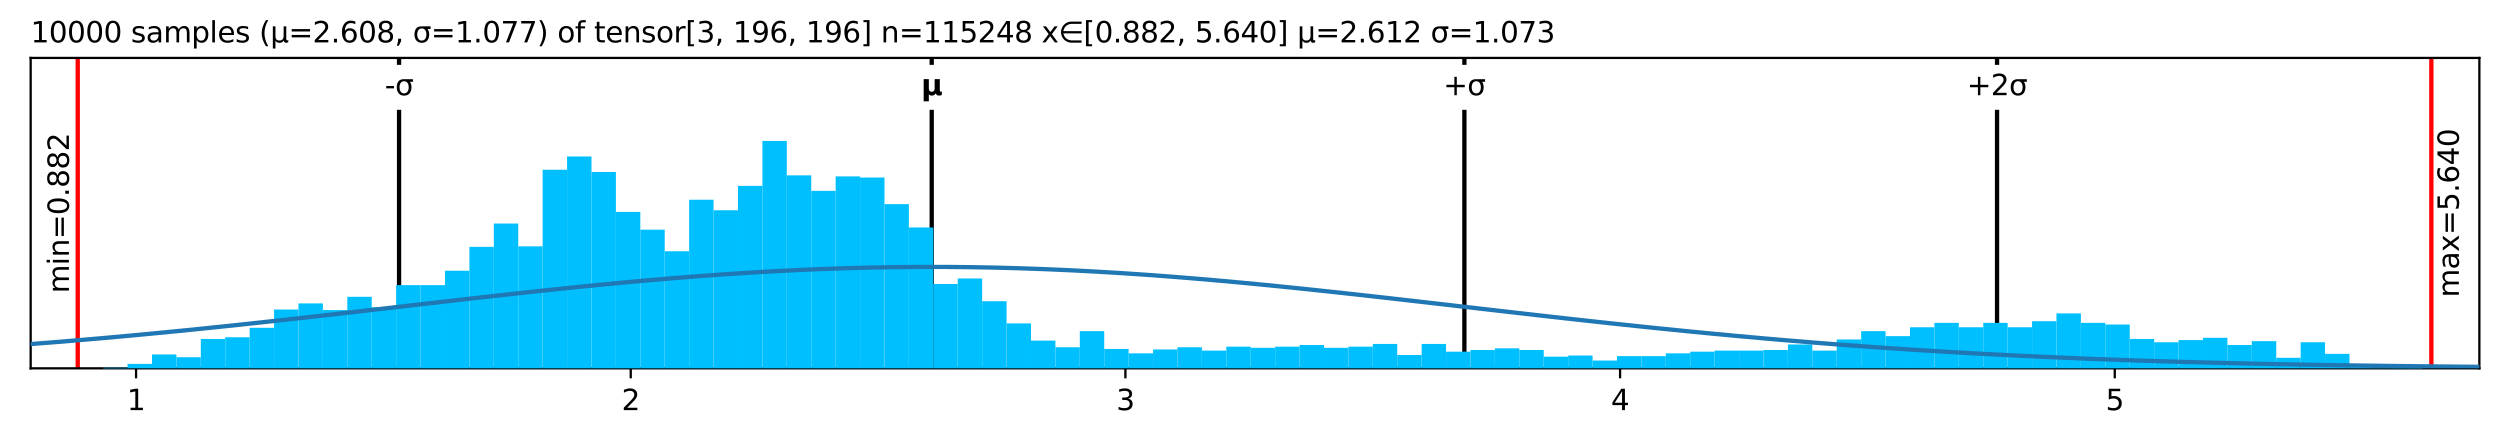 <?xml version="1.0" encoding="utf-8" standalone="no"?>
<!DOCTYPE svg PUBLIC "-//W3C//DTD SVG 1.1//EN"
  "http://www.w3.org/Graphics/SVG/1.1/DTD/svg11.dtd">
<svg xmlns:xlink="http://www.w3.org/1999/xlink" width="872.4pt" height="152.406pt" viewBox="0 0 872.4 152.406" xmlns="http://www.w3.org/2000/svg" version="1.1">
 <defs>
  <style type="text/css">*{stroke-linejoin: round; stroke-linecap: butt}</style>
 </defs>
 <g id="figure_1">
  <g id="patch_1">
   <path d="M 0 152.406 
L 872.4 152.406 
L 872.4 0 
L 0 0 
z
" style="fill: #ffffff"/>
  </g>
  <g id="axes_1">
   <g id="patch_2">
    <path d="M 10.7 128.528 
L 865.2 128.528 
L 865.2 20.214 
L 10.7 20.214 
z
" style="fill: #ffffff"/>
   </g>
   <g id="matplotlib.axis_1">
    <g id="xtick_1">
     <g id="line2d_1">
      <defs>
       <path id="m8f1de1206a" d="M 0 0 
L 0 3.5 
" style="stroke: #000000; stroke-width: 0.8"/>
      </defs>
      <g>
       <use xlink:href="#m8f1de1206a" x="47.479" y="128.528" style="stroke: #000000; stroke-width: 0.8"/>
      </g>
     </g>
     <g id="text_1">
      <!-- 1 -->
      <g transform="translate(44.298 143.127) scale(0.1 -0.1)">
       <defs>
        <path id="DejaVuSans-31" d="M 794 531 
L 1825 531 
L 1825 4091 
L 703 3866 
L 703 4441 
L 1819 4666 
L 2450 4666 
L 2450 531 
L 3481 531 
L 3481 0 
L 794 0 
L 794 531 
z
" transform="scale(0.016)"/>
       </defs>
       <use xlink:href="#DejaVuSans-31"/>
      </g>
     </g>
    </g>
    <g id="xtick_2">
     <g id="line2d_2">
      <g>
       <use xlink:href="#m8f1de1206a" x="220.101" y="128.528" style="stroke: #000000; stroke-width: 0.8"/>
      </g>
     </g>
     <g id="text_2">
      <!-- 2 -->
      <g transform="translate(216.92 143.127) scale(0.1 -0.1)">
       <defs>
        <path id="DejaVuSans-32" d="M 1228 531 
L 3431 531 
L 3431 0 
L 469 0 
L 469 531 
Q 828 903 1448 1529 
Q 2069 2156 2228 2338 
Q 2531 2678 2651 2914 
Q 2772 3150 2772 3378 
Q 2772 3750 2511 3984 
Q 2250 4219 1831 4219 
Q 1534 4219 1204 4116 
Q 875 4013 500 3803 
L 500 4441 
Q 881 4594 1212 4672 
Q 1544 4750 1819 4750 
Q 2544 4750 2975 4387 
Q 3406 4025 3406 3419 
Q 3406 3131 3298 2873 
Q 3191 2616 2906 2266 
Q 2828 2175 2409 1742 
Q 1991 1309 1228 531 
z
" transform="scale(0.016)"/>
       </defs>
       <use xlink:href="#DejaVuSans-32"/>
      </g>
     </g>
    </g>
    <g id="xtick_3">
     <g id="line2d_3">
      <g>
       <use xlink:href="#m8f1de1206a" x="392.723" y="128.528" style="stroke: #000000; stroke-width: 0.8"/>
      </g>
     </g>
     <g id="text_3">
      <!-- 3 -->
      <g transform="translate(389.542 143.127) scale(0.1 -0.1)">
       <defs>
        <path id="DejaVuSans-33" d="M 2597 2516 
Q 3050 2419 3304 2112 
Q 3559 1806 3559 1356 
Q 3559 666 3084 287 
Q 2609 -91 1734 -91 
Q 1441 -91 1130 -33 
Q 819 25 488 141 
L 488 750 
Q 750 597 1062 519 
Q 1375 441 1716 441 
Q 2309 441 2620 675 
Q 2931 909 2931 1356 
Q 2931 1769 2642 2001 
Q 2353 2234 1838 2234 
L 1294 2234 
L 1294 2753 
L 1863 2753 
Q 2328 2753 2575 2939 
Q 2822 3125 2822 3475 
Q 2822 3834 2567 4026 
Q 2313 4219 1838 4219 
Q 1578 4219 1281 4162 
Q 984 4106 628 3988 
L 628 4550 
Q 988 4650 1302 4700 
Q 1616 4750 1894 4750 
Q 2613 4750 3031 4423 
Q 3450 4097 3450 3541 
Q 3450 3153 3228 2886 
Q 3006 2619 2597 2516 
z
" transform="scale(0.016)"/>
       </defs>
       <use xlink:href="#DejaVuSans-33"/>
      </g>
     </g>
    </g>
    <g id="xtick_4">
     <g id="line2d_4">
      <g>
       <use xlink:href="#m8f1de1206a" x="565.345" y="128.528" style="stroke: #000000; stroke-width: 0.8"/>
      </g>
     </g>
     <g id="text_4">
      <!-- 4 -->
      <g transform="translate(562.163 143.127) scale(0.1 -0.1)">
       <defs>
        <path id="DejaVuSans-34" d="M 2419 4116 
L 825 1625 
L 2419 1625 
L 2419 4116 
z
M 2253 4666 
L 3047 4666 
L 3047 1625 
L 3713 1625 
L 3713 1100 
L 3047 1100 
L 3047 0 
L 2419 0 
L 2419 1100 
L 313 1100 
L 313 1709 
L 2253 4666 
z
" transform="scale(0.016)"/>
       </defs>
       <use xlink:href="#DejaVuSans-34"/>
      </g>
     </g>
    </g>
    <g id="xtick_5">
     <g id="line2d_5">
      <g>
       <use xlink:href="#m8f1de1206a" x="737.967" y="128.528" style="stroke: #000000; stroke-width: 0.8"/>
      </g>
     </g>
     <g id="text_5">
      <!-- 5 -->
      <g transform="translate(734.785 143.127) scale(0.1 -0.1)">
       <defs>
        <path id="DejaVuSans-35" d="M 691 4666 
L 3169 4666 
L 3169 4134 
L 1269 4134 
L 1269 2991 
Q 1406 3038 1543 3061 
Q 1681 3084 1819 3084 
Q 2600 3084 3056 2656 
Q 3513 2228 3513 1497 
Q 3513 744 3044 326 
Q 2575 -91 1722 -91 
Q 1428 -91 1123 -41 
Q 819 9 494 109 
L 494 744 
Q 775 591 1075 516 
Q 1375 441 1709 441 
Q 2250 441 2565 725 
Q 2881 1009 2881 1497 
Q 2881 1984 2565 2268 
Q 2250 2553 1709 2553 
Q 1456 2553 1204 2497 
Q 953 2441 691 2322 
L 691 4666 
z
" transform="scale(0.016)"/>
       </defs>
       <use xlink:href="#DejaVuSans-35"/>
      </g>
     </g>
    </g>
   </g>
   <g id="matplotlib.axis_2"/>
   <g id="line2d_6">
    <path d="M 139.254 128.528 
L 139.254 20.214 
" clip-path="url(#pe38d55bcb6)" style="fill: none; stroke: #000000; stroke-width: 1.5; stroke-linecap: square"/>
   </g>
   <g id="line2d_7">
    <path d="M 325.132 128.528 
L 325.132 20.214 
" clip-path="url(#pe38d55bcb6)" style="fill: none; stroke: #000000; stroke-width: 1.5; stroke-linecap: square"/>
   </g>
   <g id="line2d_8">
    <path d="M 511.011 128.528 
L 511.011 20.214 
" clip-path="url(#pe38d55bcb6)" style="fill: none; stroke: #000000; stroke-width: 1.5; stroke-linecap: square"/>
   </g>
   <g id="line2d_9">
    <path d="M 696.889 128.528 
L 696.889 20.214 
" clip-path="url(#pe38d55bcb6)" style="fill: none; stroke: #000000; stroke-width: 1.5; stroke-linecap: square"/>
   </g>
   <g id="line2d_10">
    <path d="M 27.126 128.528 
L 27.126 20.214 
" clip-path="url(#pe38d55bcb6)" style="fill: none; stroke: #ff0000; stroke-width: 1.5; stroke-linecap: square"/>
   </g>
   <g id="line2d_11">
    <path d="M 848.445 128.528 
L 848.445 20.214 
" clip-path="url(#pe38d55bcb6)" style="fill: none; stroke: #ff0000; stroke-width: 1.5; stroke-linecap: square"/>
   </g>
   <g id="patch_3">
    <path d="M 10.7 128.528 
L 10.7 20.214 
" style="fill: none; stroke: #000000; stroke-width: 0.8; stroke-linejoin: miter; stroke-linecap: square"/>
   </g>
   <g id="patch_4">
    <path d="M 865.2 128.528 
L 865.2 20.214 
" style="fill: none; stroke: #000000; stroke-width: 0.8; stroke-linejoin: miter; stroke-linecap: square"/>
   </g>
   <g id="patch_5">
    <path d="M 10.7 128.528 
L 865.2 128.528 
" style="fill: none; stroke: #000000; stroke-width: 0.8; stroke-linejoin: miter; stroke-linecap: square"/>
   </g>
   <g id="patch_6">
    <path d="M 10.7 20.214 
L 865.2 20.214 
" style="fill: none; stroke: #000000; stroke-width: 0.8; stroke-linejoin: miter; stroke-linecap: square"/>
   </g>
   <g id="text_6">
    <g id="patch_7">
     <path d="M 26.126 102.303 
L 26.126 46.439 
Q 26.126 46.439 26.126 46.439 
L 16.448 46.439 
Q 16.448 46.439 16.448 46.439 
L 16.448 102.303 
Q 16.448 102.303 16.448 102.303 
L 26.126 102.303 
Q 26.126 102.303 26.126 102.303 
z
" style="fill: #ffffff"/>
    </g>
    <!-- min=0.882 -->
    <g transform="translate(24.047 102.303) rotate(-90) scale(0.1 -0.1)">
     <defs>
      <path id="DejaVuSans-6d" d="M 3328 2828 
Q 3544 3216 3844 3400 
Q 4144 3584 4550 3584 
Q 5097 3584 5394 3201 
Q 5691 2819 5691 2113 
L 5691 0 
L 5113 0 
L 5113 2094 
Q 5113 2597 4934 2840 
Q 4756 3084 4391 3084 
Q 3944 3084 3684 2787 
Q 3425 2491 3425 1978 
L 3425 0 
L 2847 0 
L 2847 2094 
Q 2847 2600 2669 2842 
Q 2491 3084 2119 3084 
Q 1678 3084 1418 2786 
Q 1159 2488 1159 1978 
L 1159 0 
L 581 0 
L 581 3500 
L 1159 3500 
L 1159 2956 
Q 1356 3278 1631 3431 
Q 1906 3584 2284 3584 
Q 2666 3584 2933 3390 
Q 3200 3197 3328 2828 
z
" transform="scale(0.016)"/>
      <path id="DejaVuSans-69" d="M 603 3500 
L 1178 3500 
L 1178 0 
L 603 0 
L 603 3500 
z
M 603 4863 
L 1178 4863 
L 1178 4134 
L 603 4134 
L 603 4863 
z
" transform="scale(0.016)"/>
      <path id="DejaVuSans-6e" d="M 3513 2113 
L 3513 0 
L 2938 0 
L 2938 2094 
Q 2938 2591 2744 2837 
Q 2550 3084 2163 3084 
Q 1697 3084 1428 2787 
Q 1159 2491 1159 1978 
L 1159 0 
L 581 0 
L 581 3500 
L 1159 3500 
L 1159 2956 
Q 1366 3272 1645 3428 
Q 1925 3584 2291 3584 
Q 2894 3584 3203 3211 
Q 3513 2838 3513 2113 
z
" transform="scale(0.016)"/>
      <path id="DejaVuSans-3d" d="M 678 2906 
L 4684 2906 
L 4684 2381 
L 678 2381 
L 678 2906 
z
M 678 1631 
L 4684 1631 
L 4684 1100 
L 678 1100 
L 678 1631 
z
" transform="scale(0.016)"/>
      <path id="DejaVuSans-30" d="M 2034 4250 
Q 1547 4250 1301 3770 
Q 1056 3291 1056 2328 
Q 1056 1369 1301 889 
Q 1547 409 2034 409 
Q 2525 409 2770 889 
Q 3016 1369 3016 2328 
Q 3016 3291 2770 3770 
Q 2525 4250 2034 4250 
z
M 2034 4750 
Q 2819 4750 3233 4129 
Q 3647 3509 3647 2328 
Q 3647 1150 3233 529 
Q 2819 -91 2034 -91 
Q 1250 -91 836 529 
Q 422 1150 422 2328 
Q 422 3509 836 4129 
Q 1250 4750 2034 4750 
z
" transform="scale(0.016)"/>
      <path id="DejaVuSans-2e" d="M 684 794 
L 1344 794 
L 1344 0 
L 684 0 
L 684 794 
z
" transform="scale(0.016)"/>
      <path id="DejaVuSans-38" d="M 2034 2216 
Q 1584 2216 1326 1975 
Q 1069 1734 1069 1313 
Q 1069 891 1326 650 
Q 1584 409 2034 409 
Q 2484 409 2743 651 
Q 3003 894 3003 1313 
Q 3003 1734 2745 1975 
Q 2488 2216 2034 2216 
z
M 1403 2484 
Q 997 2584 770 2862 
Q 544 3141 544 3541 
Q 544 4100 942 4425 
Q 1341 4750 2034 4750 
Q 2731 4750 3128 4425 
Q 3525 4100 3525 3541 
Q 3525 3141 3298 2862 
Q 3072 2584 2669 2484 
Q 3125 2378 3379 2068 
Q 3634 1759 3634 1313 
Q 3634 634 3220 271 
Q 2806 -91 2034 -91 
Q 1263 -91 848 271 
Q 434 634 434 1313 
Q 434 1759 690 2068 
Q 947 2378 1403 2484 
z
M 1172 3481 
Q 1172 3119 1398 2916 
Q 1625 2713 2034 2713 
Q 2441 2713 2670 2916 
Q 2900 3119 2900 3481 
Q 2900 3844 2670 4047 
Q 2441 4250 2034 4250 
Q 1625 4250 1398 4047 
Q 1172 3844 1172 3481 
z
" transform="scale(0.016)"/>
     </defs>
     <use xlink:href="#DejaVuSans-6d"/>
     <use xlink:href="#DejaVuSans-69" x="97.412"/>
     <use xlink:href="#DejaVuSans-6e" x="125.195"/>
     <use xlink:href="#DejaVuSans-3d" x="188.574"/>
     <use xlink:href="#DejaVuSans-30" x="272.363"/>
     <use xlink:href="#DejaVuSans-2e" x="335.986"/>
     <use xlink:href="#DejaVuSans-38" x="367.773"/>
     <use xlink:href="#DejaVuSans-38" x="431.396"/>
     <use xlink:href="#DejaVuSans-32" x="495.02"/>
    </g>
   </g>
   <g id="text_7">
    <g id="patch_8">
     <path d="M 860.123 103.769 
L 860.123 44.973 
Q 860.123 44.973 860.123 44.973 
L 850.445 44.973 
Q 850.445 44.973 850.445 44.973 
L 850.445 103.769 
Q 850.445 103.769 850.445 103.769 
L 860.123 103.769 
Q 860.123 103.769 860.123 103.769 
z
" style="fill: #ffffff"/>
    </g>
    <!-- max=5.640 -->
    <g transform="translate(858.043 103.769) rotate(-90) scale(0.1 -0.1)">
     <defs>
      <path id="DejaVuSans-61" d="M 2194 1759 
Q 1497 1759 1228 1600 
Q 959 1441 959 1056 
Q 959 750 1161 570 
Q 1363 391 1709 391 
Q 2188 391 2477 730 
Q 2766 1069 2766 1631 
L 2766 1759 
L 2194 1759 
z
M 3341 1997 
L 3341 0 
L 2766 0 
L 2766 531 
Q 2569 213 2275 61 
Q 1981 -91 1556 -91 
Q 1019 -91 701 211 
Q 384 513 384 1019 
Q 384 1609 779 1909 
Q 1175 2209 1959 2209 
L 2766 2209 
L 2766 2266 
Q 2766 2663 2505 2880 
Q 2244 3097 1772 3097 
Q 1472 3097 1187 3025 
Q 903 2953 641 2809 
L 641 3341 
Q 956 3463 1253 3523 
Q 1550 3584 1831 3584 
Q 2591 3584 2966 3190 
Q 3341 2797 3341 1997 
z
" transform="scale(0.016)"/>
      <path id="DejaVuSans-78" d="M 3513 3500 
L 2247 1797 
L 3578 0 
L 2900 0 
L 1881 1375 
L 863 0 
L 184 0 
L 1544 1831 
L 300 3500 
L 978 3500 
L 1906 2253 
L 2834 3500 
L 3513 3500 
z
" transform="scale(0.016)"/>
      <path id="DejaVuSans-36" d="M 2113 2584 
Q 1688 2584 1439 2293 
Q 1191 2003 1191 1497 
Q 1191 994 1439 701 
Q 1688 409 2113 409 
Q 2538 409 2786 701 
Q 3034 994 3034 1497 
Q 3034 2003 2786 2293 
Q 2538 2584 2113 2584 
z
M 3366 4563 
L 3366 3988 
Q 3128 4100 2886 4159 
Q 2644 4219 2406 4219 
Q 1781 4219 1451 3797 
Q 1122 3375 1075 2522 
Q 1259 2794 1537 2939 
Q 1816 3084 2150 3084 
Q 2853 3084 3261 2657 
Q 3669 2231 3669 1497 
Q 3669 778 3244 343 
Q 2819 -91 2113 -91 
Q 1303 -91 875 529 
Q 447 1150 447 2328 
Q 447 3434 972 4092 
Q 1497 4750 2381 4750 
Q 2619 4750 2861 4703 
Q 3103 4656 3366 4563 
z
" transform="scale(0.016)"/>
     </defs>
     <use xlink:href="#DejaVuSans-6d"/>
     <use xlink:href="#DejaVuSans-61" x="97.412"/>
     <use xlink:href="#DejaVuSans-78" x="158.691"/>
     <use xlink:href="#DejaVuSans-3d" x="217.871"/>
     <use xlink:href="#DejaVuSans-35" x="301.66"/>
     <use xlink:href="#DejaVuSans-2e" x="365.283"/>
     <use xlink:href="#DejaVuSans-36" x="397.07"/>
     <use xlink:href="#DejaVuSans-34" x="460.693"/>
     <use xlink:href="#DejaVuSans-30" x="524.316"/>
    </g>
   </g>
   <g id="text_8">
    <!-- 10000 samples (μ=2.608, σ=1.077) of tensor[3, 196, 196] n=115248 x∈[0.882, 5.640] μ=2.612 σ=1.073 -->
    <g transform="translate(10.7 14.798) scale(0.1 -0.1)">
     <defs>
      <path id="DejaVuSans-20" transform="scale(0.016)"/>
      <path id="DejaVuSans-73" d="M 2834 3397 
L 2834 2853 
Q 2591 2978 2328 3040 
Q 2066 3103 1784 3103 
Q 1356 3103 1142 2972 
Q 928 2841 928 2578 
Q 928 2378 1081 2264 
Q 1234 2150 1697 2047 
L 1894 2003 
Q 2506 1872 2764 1633 
Q 3022 1394 3022 966 
Q 3022 478 2636 193 
Q 2250 -91 1575 -91 
Q 1294 -91 989 -36 
Q 684 19 347 128 
L 347 722 
Q 666 556 975 473 
Q 1284 391 1588 391 
Q 1994 391 2212 530 
Q 2431 669 2431 922 
Q 2431 1156 2273 1281 
Q 2116 1406 1581 1522 
L 1381 1569 
Q 847 1681 609 1914 
Q 372 2147 372 2553 
Q 372 3047 722 3315 
Q 1072 3584 1716 3584 
Q 2034 3584 2315 3537 
Q 2597 3491 2834 3397 
z
" transform="scale(0.016)"/>
      <path id="DejaVuSans-70" d="M 1159 525 
L 1159 -1331 
L 581 -1331 
L 581 3500 
L 1159 3500 
L 1159 2969 
Q 1341 3281 1617 3432 
Q 1894 3584 2278 3584 
Q 2916 3584 3314 3078 
Q 3713 2572 3713 1747 
Q 3713 922 3314 415 
Q 2916 -91 2278 -91 
Q 1894 -91 1617 61 
Q 1341 213 1159 525 
z
M 3116 1747 
Q 3116 2381 2855 2742 
Q 2594 3103 2138 3103 
Q 1681 3103 1420 2742 
Q 1159 2381 1159 1747 
Q 1159 1113 1420 752 
Q 1681 391 2138 391 
Q 2594 391 2855 752 
Q 3116 1113 3116 1747 
z
" transform="scale(0.016)"/>
      <path id="DejaVuSans-6c" d="M 603 4863 
L 1178 4863 
L 1178 0 
L 603 0 
L 603 4863 
z
" transform="scale(0.016)"/>
      <path id="DejaVuSans-65" d="M 3597 1894 
L 3597 1613 
L 953 1613 
Q 991 1019 1311 708 
Q 1631 397 2203 397 
Q 2534 397 2845 478 
Q 3156 559 3463 722 
L 3463 178 
Q 3153 47 2828 -22 
Q 2503 -91 2169 -91 
Q 1331 -91 842 396 
Q 353 884 353 1716 
Q 353 2575 817 3079 
Q 1281 3584 2069 3584 
Q 2775 3584 3186 3129 
Q 3597 2675 3597 1894 
z
M 3022 2063 
Q 3016 2534 2758 2815 
Q 2500 3097 2075 3097 
Q 1594 3097 1305 2825 
Q 1016 2553 972 2059 
L 3022 2063 
z
" transform="scale(0.016)"/>
      <path id="DejaVuSans-28" d="M 1984 4856 
Q 1566 4138 1362 3434 
Q 1159 2731 1159 2009 
Q 1159 1288 1364 580 
Q 1569 -128 1984 -844 
L 1484 -844 
Q 1016 -109 783 600 
Q 550 1309 550 2009 
Q 550 2706 781 3412 
Q 1013 4119 1484 4856 
L 1984 4856 
z
" transform="scale(0.016)"/>
      <path id="DejaVuSans-3bc" d="M 544 -1331 
L 544 3500 
L 1119 3500 
L 1119 1325 
Q 1119 872 1334 640 
Q 1550 409 1972 409 
Q 2434 409 2667 671 
Q 2900 934 2900 1459 
L 2900 3500 
L 3475 3500 
L 3475 806 
Q 3475 619 3529 530 
Q 3584 441 3700 441 
Q 3728 441 3778 458 
Q 3828 475 3916 513 
L 3916 50 
Q 3788 -22 3673 -56 
Q 3559 -91 3450 -91 
Q 3234 -91 3106 31 
Q 2978 153 2931 403 
Q 2775 156 2548 32 
Q 2322 -91 2016 -91 
Q 1697 -91 1473 31 
Q 1250 153 1119 397 
L 1119 -1331 
L 544 -1331 
z
" transform="scale(0.016)"/>
      <path id="DejaVuSans-2c" d="M 750 794 
L 1409 794 
L 1409 256 
L 897 -744 
L 494 -744 
L 750 256 
L 750 794 
z
" transform="scale(0.016)"/>
      <path id="DejaVuSans-3c3" d="M 1959 3044 
Q 1484 3044 1228 2700 
Q 959 2341 959 1747 
Q 959 1119 1226 758 
Q 1494 397 1959 397 
Q 2419 397 2687 759 
Q 2956 1122 2956 1747 
Q 2956 2319 2688 2700 
Q 2441 3044 1959 3044 
z
M 1959 3500 
L 3869 3500 
L 3869 2925 
L 3225 2925 
Q 3566 2438 3566 1747 
Q 3566 888 3138 400 
Q 2709 -91 1959 -91 
Q 1206 -91 781 400 
Q 353 888 353 1747 
Q 353 2613 781 3097 
Q 1134 3500 1959 3500 
z
" transform="scale(0.016)"/>
      <path id="DejaVuSans-37" d="M 525 4666 
L 3525 4666 
L 3525 4397 
L 1831 0 
L 1172 0 
L 2766 4134 
L 525 4134 
L 525 4666 
z
" transform="scale(0.016)"/>
      <path id="DejaVuSans-29" d="M 513 4856 
L 1013 4856 
Q 1481 4119 1714 3412 
Q 1947 2706 1947 2009 
Q 1947 1309 1714 600 
Q 1481 -109 1013 -844 
L 513 -844 
Q 928 -128 1133 580 
Q 1338 1288 1338 2009 
Q 1338 2731 1133 3434 
Q 928 4138 513 4856 
z
" transform="scale(0.016)"/>
      <path id="DejaVuSans-6f" d="M 1959 3097 
Q 1497 3097 1228 2736 
Q 959 2375 959 1747 
Q 959 1119 1226 758 
Q 1494 397 1959 397 
Q 2419 397 2687 759 
Q 2956 1122 2956 1747 
Q 2956 2369 2687 2733 
Q 2419 3097 1959 3097 
z
M 1959 3584 
Q 2709 3584 3137 3096 
Q 3566 2609 3566 1747 
Q 3566 888 3137 398 
Q 2709 -91 1959 -91 
Q 1206 -91 779 398 
Q 353 888 353 1747 
Q 353 2609 779 3096 
Q 1206 3584 1959 3584 
z
" transform="scale(0.016)"/>
      <path id="DejaVuSans-66" d="M 2375 4863 
L 2375 4384 
L 1825 4384 
Q 1516 4384 1395 4259 
Q 1275 4134 1275 3809 
L 1275 3500 
L 2222 3500 
L 2222 3053 
L 1275 3053 
L 1275 0 
L 697 0 
L 697 3053 
L 147 3053 
L 147 3500 
L 697 3500 
L 697 3744 
Q 697 4328 969 4595 
Q 1241 4863 1831 4863 
L 2375 4863 
z
" transform="scale(0.016)"/>
      <path id="DejaVuSans-74" d="M 1172 4494 
L 1172 3500 
L 2356 3500 
L 2356 3053 
L 1172 3053 
L 1172 1153 
Q 1172 725 1289 603 
Q 1406 481 1766 481 
L 2356 481 
L 2356 0 
L 1766 0 
Q 1100 0 847 248 
Q 594 497 594 1153 
L 594 3053 
L 172 3053 
L 172 3500 
L 594 3500 
L 594 4494 
L 1172 4494 
z
" transform="scale(0.016)"/>
      <path id="DejaVuSans-72" d="M 2631 2963 
Q 2534 3019 2420 3045 
Q 2306 3072 2169 3072 
Q 1681 3072 1420 2755 
Q 1159 2438 1159 1844 
L 1159 0 
L 581 0 
L 581 3500 
L 1159 3500 
L 1159 2956 
Q 1341 3275 1631 3429 
Q 1922 3584 2338 3584 
Q 2397 3584 2469 3576 
Q 2541 3569 2628 3553 
L 2631 2963 
z
" transform="scale(0.016)"/>
      <path id="DejaVuSans-5b" d="M 550 4863 
L 1875 4863 
L 1875 4416 
L 1125 4416 
L 1125 -397 
L 1875 -397 
L 1875 -844 
L 550 -844 
L 550 4863 
z
" transform="scale(0.016)"/>
      <path id="DejaVuSans-39" d="M 703 97 
L 703 672 
Q 941 559 1184 500 
Q 1428 441 1663 441 
Q 2288 441 2617 861 
Q 2947 1281 2994 2138 
Q 2813 1869 2534 1725 
Q 2256 1581 1919 1581 
Q 1219 1581 811 2004 
Q 403 2428 403 3163 
Q 403 3881 828 4315 
Q 1253 4750 1959 4750 
Q 2769 4750 3195 4129 
Q 3622 3509 3622 2328 
Q 3622 1225 3098 567 
Q 2575 -91 1691 -91 
Q 1453 -91 1209 -44 
Q 966 3 703 97 
z
M 1959 2075 
Q 2384 2075 2632 2365 
Q 2881 2656 2881 3163 
Q 2881 3666 2632 3958 
Q 2384 4250 1959 4250 
Q 1534 4250 1286 3958 
Q 1038 3666 1038 3163 
Q 1038 2656 1286 2365 
Q 1534 2075 1959 2075 
z
" transform="scale(0.016)"/>
      <path id="DejaVuSans-5d" d="M 1947 4863 
L 1947 -844 
L 622 -844 
L 622 -397 
L 1369 -397 
L 1369 4416 
L 622 4416 
L 622 4863 
L 1947 4863 
z
" transform="scale(0.016)"/>
      <path id="DejaVuSans-2208" d="M 1072 1959 
Q 1094 1728 1291 1353 
Q 1522 919 1959 675 
Q 2388 438 2850 434 
L 5028 434 
L 5028 -63 
L 2850 -63 
Q 2250 -63 1695 246 
Q 1141 556 844 1106 
Q 547 1656 547 2241 
Q 547 2819 844 3369 
Q 1141 3919 1695 4231 
Q 2250 4544 2850 4544 
L 5028 4544 
L 5028 4047 
L 2850 4047 
Q 2388 4044 1959 3803 
Q 1525 3556 1291 3125 
Q 1091 2750 1063 2459 
L 5028 2459 
L 5028 1959 
L 1072 1959 
z
" transform="scale(0.016)"/>
     </defs>
     <use xlink:href="#DejaVuSans-31"/>
     <use xlink:href="#DejaVuSans-30" x="63.623"/>
     <use xlink:href="#DejaVuSans-30" x="127.246"/>
     <use xlink:href="#DejaVuSans-30" x="190.869"/>
     <use xlink:href="#DejaVuSans-30" x="254.492"/>
     <use xlink:href="#DejaVuSans-20" x="318.115"/>
     <use xlink:href="#DejaVuSans-73" x="349.902"/>
     <use xlink:href="#DejaVuSans-61" x="402.002"/>
     <use xlink:href="#DejaVuSans-6d" x="463.281"/>
     <use xlink:href="#DejaVuSans-70" x="560.693"/>
     <use xlink:href="#DejaVuSans-6c" x="624.17"/>
     <use xlink:href="#DejaVuSans-65" x="651.953"/>
     <use xlink:href="#DejaVuSans-73" x="713.477"/>
     <use xlink:href="#DejaVuSans-20" x="765.576"/>
     <use xlink:href="#DejaVuSans-28" x="797.363"/>
     <use xlink:href="#DejaVuSans-3bc" x="836.377"/>
     <use xlink:href="#DejaVuSans-3d" x="900"/>
     <use xlink:href="#DejaVuSans-32" x="983.789"/>
     <use xlink:href="#DejaVuSans-2e" x="1047.412"/>
     <use xlink:href="#DejaVuSans-36" x="1079.199"/>
     <use xlink:href="#DejaVuSans-30" x="1142.822"/>
     <use xlink:href="#DejaVuSans-38" x="1206.445"/>
     <use xlink:href="#DejaVuSans-2c" x="1270.068"/>
     <use xlink:href="#DejaVuSans-20" x="1301.855"/>
     <use xlink:href="#DejaVuSans-3c3" x="1333.643"/>
     <use xlink:href="#DejaVuSans-3d" x="1397.021"/>
     <use xlink:href="#DejaVuSans-31" x="1480.811"/>
     <use xlink:href="#DejaVuSans-2e" x="1544.434"/>
     <use xlink:href="#DejaVuSans-30" x="1576.221"/>
     <use xlink:href="#DejaVuSans-37" x="1639.844"/>
     <use xlink:href="#DejaVuSans-37" x="1703.467"/>
     <use xlink:href="#DejaVuSans-29" x="1767.09"/>
     <use xlink:href="#DejaVuSans-20" x="1806.104"/>
     <use xlink:href="#DejaVuSans-6f" x="1837.891"/>
     <use xlink:href="#DejaVuSans-66" x="1899.072"/>
     <use xlink:href="#DejaVuSans-20" x="1934.277"/>
     <use xlink:href="#DejaVuSans-74" x="1966.064"/>
     <use xlink:href="#DejaVuSans-65" x="2005.273"/>
     <use xlink:href="#DejaVuSans-6e" x="2066.797"/>
     <use xlink:href="#DejaVuSans-73" x="2130.176"/>
     <use xlink:href="#DejaVuSans-6f" x="2182.275"/>
     <use xlink:href="#DejaVuSans-72" x="2243.457"/>
     <use xlink:href="#DejaVuSans-5b" x="2284.57"/>
     <use xlink:href="#DejaVuSans-33" x="2323.584"/>
     <use xlink:href="#DejaVuSans-2c" x="2387.207"/>
     <use xlink:href="#DejaVuSans-20" x="2418.994"/>
     <use xlink:href="#DejaVuSans-31" x="2450.781"/>
     <use xlink:href="#DejaVuSans-39" x="2514.404"/>
     <use xlink:href="#DejaVuSans-36" x="2578.027"/>
     <use xlink:href="#DejaVuSans-2c" x="2641.65"/>
     <use xlink:href="#DejaVuSans-20" x="2673.438"/>
     <use xlink:href="#DejaVuSans-31" x="2705.225"/>
     <use xlink:href="#DejaVuSans-39" x="2768.848"/>
     <use xlink:href="#DejaVuSans-36" x="2832.471"/>
     <use xlink:href="#DejaVuSans-5d" x="2896.094"/>
     <use xlink:href="#DejaVuSans-20" x="2935.107"/>
     <use xlink:href="#DejaVuSans-6e" x="2966.895"/>
     <use xlink:href="#DejaVuSans-3d" x="3030.273"/>
     <use xlink:href="#DejaVuSans-31" x="3114.062"/>
     <use xlink:href="#DejaVuSans-31" x="3177.686"/>
     <use xlink:href="#DejaVuSans-35" x="3241.309"/>
     <use xlink:href="#DejaVuSans-32" x="3304.932"/>
     <use xlink:href="#DejaVuSans-34" x="3368.555"/>
     <use xlink:href="#DejaVuSans-38" x="3432.178"/>
     <use xlink:href="#DejaVuSans-20" x="3495.801"/>
     <use xlink:href="#DejaVuSans-78" x="3527.588"/>
     <use xlink:href="#DejaVuSans-2208" x="3586.768"/>
     <use xlink:href="#DejaVuSans-5b" x="3673.877"/>
     <use xlink:href="#DejaVuSans-30" x="3712.891"/>
     <use xlink:href="#DejaVuSans-2e" x="3776.514"/>
     <use xlink:href="#DejaVuSans-38" x="3808.301"/>
     <use xlink:href="#DejaVuSans-38" x="3871.924"/>
     <use xlink:href="#DejaVuSans-32" x="3935.547"/>
     <use xlink:href="#DejaVuSans-2c" x="3999.17"/>
     <use xlink:href="#DejaVuSans-20" x="4030.957"/>
     <use xlink:href="#DejaVuSans-35" x="4062.744"/>
     <use xlink:href="#DejaVuSans-2e" x="4126.367"/>
     <use xlink:href="#DejaVuSans-36" x="4158.154"/>
     <use xlink:href="#DejaVuSans-34" x="4221.777"/>
     <use xlink:href="#DejaVuSans-30" x="4285.4"/>
     <use xlink:href="#DejaVuSans-5d" x="4349.023"/>
     <use xlink:href="#DejaVuSans-20" x="4388.037"/>
     <use xlink:href="#DejaVuSans-3bc" x="4419.824"/>
     <use xlink:href="#DejaVuSans-3d" x="4483.447"/>
     <use xlink:href="#DejaVuSans-32" x="4567.236"/>
     <use xlink:href="#DejaVuSans-2e" x="4630.859"/>
     <use xlink:href="#DejaVuSans-36" x="4662.646"/>
     <use xlink:href="#DejaVuSans-31" x="4726.27"/>
     <use xlink:href="#DejaVuSans-32" x="4789.893"/>
     <use xlink:href="#DejaVuSans-20" x="4853.516"/>
     <use xlink:href="#DejaVuSans-3c3" x="4885.303"/>
     <use xlink:href="#DejaVuSans-3d" x="4948.682"/>
     <use xlink:href="#DejaVuSans-31" x="5032.471"/>
     <use xlink:href="#DejaVuSans-2e" x="5096.094"/>
     <use xlink:href="#DejaVuSans-30" x="5127.881"/>
     <use xlink:href="#DejaVuSans-37" x="5191.504"/>
     <use xlink:href="#DejaVuSans-33" x="5255.127"/>
    </g>
   </g>
   <g id="patch_9">
    <path d="M 35.995 128.528 
L 44.515 128.528 
L 44.515 128.335 
L 35.995 128.335 
z
" clip-path="url(#pe38d55bcb6)" style="fill: #00bfff"/>
   </g>
   <g id="patch_10">
    <path d="M 44.515 128.528 
L 53.036 128.528 
L 53.036 126.98 
L 44.515 126.98 
z
" clip-path="url(#pe38d55bcb6)" style="fill: #00bfff"/>
   </g>
   <g id="patch_11">
    <path d="M 53.036 128.528 
L 61.556 128.528 
L 61.556 123.69 
L 53.036 123.69 
z
" clip-path="url(#pe38d55bcb6)" style="fill: #00bfff"/>
   </g>
   <g id="patch_12">
    <path d="M 61.556 128.528 
L 70.076 128.528 
L 70.076 124.657 
L 61.556 124.657 
z
" clip-path="url(#pe38d55bcb6)" style="fill: #00bfff"/>
   </g>
   <g id="patch_13">
    <path d="M 70.076 128.528 
L 78.597 128.528 
L 78.597 118.271 
L 70.076 118.271 
z
" clip-path="url(#pe38d55bcb6)" style="fill: #00bfff"/>
   </g>
   <g id="patch_14">
    <path d="M 78.597 128.528 
L 87.117 128.528 
L 87.117 117.69 
L 78.597 117.69 
z
" clip-path="url(#pe38d55bcb6)" style="fill: #00bfff"/>
   </g>
   <g id="patch_15">
    <path d="M 87.117 128.528 
L 95.638 128.528 
L 95.638 114.4 
L 87.117 114.4 
z
" clip-path="url(#pe38d55bcb6)" style="fill: #00bfff"/>
   </g>
   <g id="patch_16">
    <path d="M 95.638 128.528 
L 104.158 128.528 
L 104.158 108.013 
L 95.638 108.013 
z
" clip-path="url(#pe38d55bcb6)" style="fill: #00bfff"/>
   </g>
   <g id="patch_17">
    <path d="M 104.158 128.528 
L 112.679 128.528 
L 112.679 105.884 
L 104.158 105.884 
z
" clip-path="url(#pe38d55bcb6)" style="fill: #00bfff"/>
   </g>
   <g id="patch_18">
    <path d="M 112.679 128.528 
L 121.199 128.528 
L 121.199 108.207 
L 112.679 108.207 
z
" clip-path="url(#pe38d55bcb6)" style="fill: #00bfff"/>
   </g>
   <g id="patch_19">
    <path d="M 121.199 128.528 
L 129.719 128.528 
L 129.719 103.562 
L 121.199 103.562 
z
" clip-path="url(#pe38d55bcb6)" style="fill: #00bfff"/>
   </g>
   <g id="patch_20">
    <path d="M 129.719 128.528 
L 138.24 128.528 
L 138.24 107.239 
L 129.719 107.239 
z
" clip-path="url(#pe38d55bcb6)" style="fill: #00bfff"/>
   </g>
   <g id="patch_21">
    <path d="M 138.24 128.528 
L 146.76 128.528 
L 146.76 99.497 
L 138.24 99.497 
z
" clip-path="url(#pe38d55bcb6)" style="fill: #00bfff"/>
   </g>
   <g id="patch_22">
    <path d="M 146.76 128.528 
L 155.281 128.528 
L 155.281 99.497 
L 146.76 99.497 
z
" clip-path="url(#pe38d55bcb6)" style="fill: #00bfff"/>
   </g>
   <g id="patch_23">
    <path d="M 155.281 128.528 
L 163.801 128.528 
L 163.801 94.465 
L 155.281 94.465 
z
" clip-path="url(#pe38d55bcb6)" style="fill: #00bfff"/>
   </g>
   <g id="patch_24">
    <path d="M 163.801 128.528 
L 172.322 128.528 
L 172.322 86.143 
L 163.801 86.143 
z
" clip-path="url(#pe38d55bcb6)" style="fill: #00bfff"/>
   </g>
   <g id="patch_25">
    <path d="M 172.322 128.528 
L 180.842 128.528 
L 180.842 78.015 
L 172.322 78.015 
z
" clip-path="url(#pe38d55bcb6)" style="fill: #00bfff"/>
   </g>
   <g id="patch_26">
    <path d="M 180.842 128.528 
L 189.362 128.528 
L 189.362 85.95 
L 180.842 85.95 
z
" clip-path="url(#pe38d55bcb6)" style="fill: #00bfff"/>
   </g>
   <g id="patch_27">
    <path d="M 189.362 128.528 
L 197.883 128.528 
L 197.883 59.241 
L 189.362 59.241 
z
" clip-path="url(#pe38d55bcb6)" style="fill: #00bfff"/>
   </g>
   <g id="patch_28">
    <path d="M 197.883 128.528 
L 206.403 128.528 
L 206.403 54.596 
L 197.883 54.596 
z
" clip-path="url(#pe38d55bcb6)" style="fill: #00bfff"/>
   </g>
   <g id="patch_29">
    <path d="M 206.403 128.528 
L 214.924 128.528 
L 214.924 60.015 
L 206.403 60.015 
z
" clip-path="url(#pe38d55bcb6)" style="fill: #00bfff"/>
   </g>
   <g id="patch_30">
    <path d="M 214.924 128.528 
L 223.444 128.528 
L 223.444 73.95 
L 214.924 73.95 
z
" clip-path="url(#pe38d55bcb6)" style="fill: #00bfff"/>
   </g>
   <g id="patch_31">
    <path d="M 223.444 128.528 
L 231.965 128.528 
L 231.965 80.144 
L 223.444 80.144 
z
" clip-path="url(#pe38d55bcb6)" style="fill: #00bfff"/>
   </g>
   <g id="patch_32">
    <path d="M 231.965 128.528 
L 240.485 128.528 
L 240.485 87.691 
L 231.965 87.691 
z
" clip-path="url(#pe38d55bcb6)" style="fill: #00bfff"/>
   </g>
   <g id="patch_33">
    <path d="M 240.485 128.528 
L 249.006 128.528 
L 249.006 69.693 
L 240.485 69.693 
z
" clip-path="url(#pe38d55bcb6)" style="fill: #00bfff"/>
   </g>
   <g id="patch_34">
    <path d="M 249.006 128.528 
L 257.526 128.528 
L 257.526 73.37 
L 249.006 73.37 
z
" clip-path="url(#pe38d55bcb6)" style="fill: #00bfff"/>
   </g>
   <g id="patch_35">
    <path d="M 257.526 128.528 
L 266.046 128.528 
L 266.046 64.854 
L 257.526 64.854 
z
" clip-path="url(#pe38d55bcb6)" style="fill: #00bfff"/>
   </g>
   <g id="patch_36">
    <path d="M 266.046 128.528 
L 274.567 128.528 
L 274.567 49.177 
L 266.046 49.177 
z
" clip-path="url(#pe38d55bcb6)" style="fill: #00bfff"/>
   </g>
   <g id="patch_37">
    <path d="M 274.567 128.528 
L 283.087 128.528 
L 283.087 61.177 
L 274.567 61.177 
z
" clip-path="url(#pe38d55bcb6)" style="fill: #00bfff"/>
   </g>
   <g id="patch_38">
    <path d="M 283.087 128.528 
L 291.608 128.528 
L 291.608 66.596 
L 283.087 66.596 
z
" clip-path="url(#pe38d55bcb6)" style="fill: #00bfff"/>
   </g>
   <g id="patch_39">
    <path d="M 291.608 128.528 
L 300.128 128.528 
L 300.128 61.564 
L 291.608 61.564 
z
" clip-path="url(#pe38d55bcb6)" style="fill: #00bfff"/>
   </g>
   <g id="patch_40">
    <path d="M 300.128 128.528 
L 308.649 128.528 
L 308.649 61.951 
L 300.128 61.951 
z
" clip-path="url(#pe38d55bcb6)" style="fill: #00bfff"/>
   </g>
   <g id="patch_41">
    <path d="M 308.649 128.528 
L 317.169 128.528 
L 317.169 71.241 
L 308.649 71.241 
z
" clip-path="url(#pe38d55bcb6)" style="fill: #00bfff"/>
   </g>
   <g id="patch_42">
    <path d="M 317.169 128.528 
L 325.689 128.528 
L 325.689 79.37 
L 317.169 79.37 
z
" clip-path="url(#pe38d55bcb6)" style="fill: #00bfff"/>
   </g>
   <g id="patch_43">
    <path d="M 325.689 128.528 
L 334.21 128.528 
L 334.21 99.11 
L 325.689 99.11 
z
" clip-path="url(#pe38d55bcb6)" style="fill: #00bfff"/>
   </g>
   <g id="patch_44">
    <path d="M 334.21 128.528 
L 342.73 128.528 
L 342.73 97.175 
L 334.21 97.175 
z
" clip-path="url(#pe38d55bcb6)" style="fill: #00bfff"/>
   </g>
   <g id="patch_45">
    <path d="M 342.73 128.528 
L 351.251 128.528 
L 351.251 105.11 
L 342.73 105.11 
z
" clip-path="url(#pe38d55bcb6)" style="fill: #00bfff"/>
   </g>
   <g id="patch_46">
    <path d="M 351.251 128.528 
L 359.771 128.528 
L 359.771 112.852 
L 351.251 112.852 
z
" clip-path="url(#pe38d55bcb6)" style="fill: #00bfff"/>
   </g>
   <g id="patch_47">
    <path d="M 359.771 128.528 
L 368.292 128.528 
L 368.292 118.851 
L 359.771 118.851 
z
" clip-path="url(#pe38d55bcb6)" style="fill: #00bfff"/>
   </g>
   <g id="patch_48">
    <path d="M 368.292 128.528 
L 376.812 128.528 
L 376.812 121.174 
L 368.292 121.174 
z
" clip-path="url(#pe38d55bcb6)" style="fill: #00bfff"/>
   </g>
   <g id="patch_49">
    <path d="M 376.812 128.528 
L 385.332 128.528 
L 385.332 115.561 
L 376.812 115.561 
z
" clip-path="url(#pe38d55bcb6)" style="fill: #00bfff"/>
   </g>
   <g id="patch_50">
    <path d="M 385.332 128.528 
L 393.853 128.528 
L 393.853 121.754 
L 385.332 121.754 
z
" clip-path="url(#pe38d55bcb6)" style="fill: #00bfff"/>
   </g>
   <g id="patch_51">
    <path d="M 393.853 128.528 
L 402.373 128.528 
L 402.373 123.303 
L 393.853 123.303 
z
" clip-path="url(#pe38d55bcb6)" style="fill: #00bfff"/>
   </g>
   <g id="patch_52">
    <path d="M 402.373 128.528 
L 410.894 128.528 
L 410.894 121.948 
L 402.373 121.948 
z
" clip-path="url(#pe38d55bcb6)" style="fill: #00bfff"/>
   </g>
   <g id="patch_53">
    <path d="M 410.894 128.528 
L 419.414 128.528 
L 419.414 121.174 
L 410.894 121.174 
z
" clip-path="url(#pe38d55bcb6)" style="fill: #00bfff"/>
   </g>
   <g id="patch_54">
    <path d="M 419.414 128.528 
L 427.935 128.528 
L 427.935 122.335 
L 419.414 122.335 
z
" clip-path="url(#pe38d55bcb6)" style="fill: #00bfff"/>
   </g>
   <g id="patch_55">
    <path d="M 427.935 128.528 
L 436.455 128.528 
L 436.455 120.98 
L 427.935 120.98 
z
" clip-path="url(#pe38d55bcb6)" style="fill: #00bfff"/>
   </g>
   <g id="patch_56">
    <path d="M 436.455 128.528 
L 444.976 128.528 
L 444.976 121.367 
L 436.455 121.367 
z
" clip-path="url(#pe38d55bcb6)" style="fill: #00bfff"/>
   </g>
   <g id="patch_57">
    <path d="M 444.976 128.528 
L 453.496 128.528 
L 453.496 120.98 
L 444.976 120.98 
z
" clip-path="url(#pe38d55bcb6)" style="fill: #00bfff"/>
   </g>
   <g id="patch_58">
    <path d="M 453.496 128.528 
L 462.016 128.528 
L 462.016 120.4 
L 453.496 120.4 
z
" clip-path="url(#pe38d55bcb6)" style="fill: #00bfff"/>
   </g>
   <g id="patch_59">
    <path d="M 462.016 128.528 
L 470.537 128.528 
L 470.537 121.367 
L 462.016 121.367 
z
" clip-path="url(#pe38d55bcb6)" style="fill: #00bfff"/>
   </g>
   <g id="patch_60">
    <path d="M 470.537 128.528 
L 479.057 128.528 
L 479.057 120.98 
L 470.537 120.98 
z
" clip-path="url(#pe38d55bcb6)" style="fill: #00bfff"/>
   </g>
   <g id="patch_61">
    <path d="M 479.057 128.528 
L 487.578 128.528 
L 487.578 120.012 
L 479.057 120.012 
z
" clip-path="url(#pe38d55bcb6)" style="fill: #00bfff"/>
   </g>
   <g id="patch_62">
    <path d="M 487.578 128.528 
L 496.098 128.528 
L 496.098 123.883 
L 487.578 123.883 
z
" clip-path="url(#pe38d55bcb6)" style="fill: #00bfff"/>
   </g>
   <g id="patch_63">
    <path d="M 496.098 128.528 
L 504.619 128.528 
L 504.619 120.012 
L 496.098 120.012 
z
" clip-path="url(#pe38d55bcb6)" style="fill: #00bfff"/>
   </g>
   <g id="patch_64">
    <path d="M 504.619 128.528 
L 513.139 128.528 
L 513.139 122.722 
L 504.619 122.722 
z
" clip-path="url(#pe38d55bcb6)" style="fill: #00bfff"/>
   </g>
   <g id="patch_65">
    <path d="M 513.139 128.528 
L 521.659 128.528 
L 521.659 122.141 
L 513.139 122.141 
z
" clip-path="url(#pe38d55bcb6)" style="fill: #00bfff"/>
   </g>
   <g id="patch_66">
    <path d="M 521.659 128.528 
L 530.18 128.528 
L 530.18 121.561 
L 521.659 121.561 
z
" clip-path="url(#pe38d55bcb6)" style="fill: #00bfff"/>
   </g>
   <g id="patch_67">
    <path d="M 530.18 128.528 
L 538.7 128.528 
L 538.7 122.141 
L 530.18 122.141 
z
" clip-path="url(#pe38d55bcb6)" style="fill: #00bfff"/>
   </g>
   <g id="patch_68">
    <path d="M 538.7 128.528 
L 547.221 128.528 
L 547.221 124.464 
L 538.7 124.464 
z
" clip-path="url(#pe38d55bcb6)" style="fill: #00bfff"/>
   </g>
   <g id="patch_69">
    <path d="M 547.221 128.528 
L 555.741 128.528 
L 555.741 124.077 
L 547.221 124.077 
z
" clip-path="url(#pe38d55bcb6)" style="fill: #00bfff"/>
   </g>
   <g id="patch_70">
    <path d="M 555.741 128.528 
L 564.262 128.528 
L 564.262 125.819 
L 555.741 125.819 
z
" clip-path="url(#pe38d55bcb6)" style="fill: #00bfff"/>
   </g>
   <g id="patch_71">
    <path d="M 564.262 128.528 
L 572.782 128.528 
L 572.782 124.27 
L 564.262 124.27 
z
" clip-path="url(#pe38d55bcb6)" style="fill: #00bfff"/>
   </g>
   <g id="patch_72">
    <path d="M 572.782 128.528 
L 581.302 128.528 
L 581.302 124.27 
L 572.782 124.27 
z
" clip-path="url(#pe38d55bcb6)" style="fill: #00bfff"/>
   </g>
   <g id="patch_73">
    <path d="M 581.302 128.528 
L 589.823 128.528 
L 589.823 123.303 
L 581.302 123.303 
z
" clip-path="url(#pe38d55bcb6)" style="fill: #00bfff"/>
   </g>
   <g id="patch_74">
    <path d="M 589.823 128.528 
L 598.343 128.528 
L 598.343 122.722 
L 589.823 122.722 
z
" clip-path="url(#pe38d55bcb6)" style="fill: #00bfff"/>
   </g>
   <g id="patch_75">
    <path d="M 598.343 128.528 
L 606.864 128.528 
L 606.864 122.335 
L 598.343 122.335 
z
" clip-path="url(#pe38d55bcb6)" style="fill: #00bfff"/>
   </g>
   <g id="patch_76">
    <path d="M 606.864 128.528 
L 615.384 128.528 
L 615.384 122.335 
L 606.864 122.335 
z
" clip-path="url(#pe38d55bcb6)" style="fill: #00bfff"/>
   </g>
   <g id="patch_77">
    <path d="M 615.384 128.528 
L 623.905 128.528 
L 623.905 122.141 
L 615.384 122.141 
z
" clip-path="url(#pe38d55bcb6)" style="fill: #00bfff"/>
   </g>
   <g id="patch_78">
    <path d="M 623.905 128.528 
L 632.425 128.528 
L 632.425 120.206 
L 623.905 120.206 
z
" clip-path="url(#pe38d55bcb6)" style="fill: #00bfff"/>
   </g>
   <g id="patch_79">
    <path d="M 632.425 128.528 
L 640.945 128.528 
L 640.945 122.335 
L 632.425 122.335 
z
" clip-path="url(#pe38d55bcb6)" style="fill: #00bfff"/>
   </g>
   <g id="patch_80">
    <path d="M 640.945 128.528 
L 649.466 128.528 
L 649.466 118.464 
L 640.945 118.464 
z
" clip-path="url(#pe38d55bcb6)" style="fill: #00bfff"/>
   </g>
   <g id="patch_81">
    <path d="M 649.466 128.528 
L 657.986 128.528 
L 657.986 115.561 
L 649.466 115.561 
z
" clip-path="url(#pe38d55bcb6)" style="fill: #00bfff"/>
   </g>
   <g id="patch_82">
    <path d="M 657.986 128.528 
L 666.507 128.528 
L 666.507 117.303 
L 657.986 117.303 
z
" clip-path="url(#pe38d55bcb6)" style="fill: #00bfff"/>
   </g>
   <g id="patch_83">
    <path d="M 666.507 128.528 
L 675.027 128.528 
L 675.027 114.206 
L 666.507 114.206 
z
" clip-path="url(#pe38d55bcb6)" style="fill: #00bfff"/>
   </g>
   <g id="patch_84">
    <path d="M 675.027 128.528 
L 683.548 128.528 
L 683.548 112.658 
L 675.027 112.658 
z
" clip-path="url(#pe38d55bcb6)" style="fill: #00bfff"/>
   </g>
   <g id="patch_85">
    <path d="M 683.548 128.528 
L 692.068 128.528 
L 692.068 114.206 
L 683.548 114.206 
z
" clip-path="url(#pe38d55bcb6)" style="fill: #00bfff"/>
   </g>
   <g id="patch_86">
    <path d="M 692.068 128.528 
L 700.589 128.528 
L 700.589 112.658 
L 692.068 112.658 
z
" clip-path="url(#pe38d55bcb6)" style="fill: #00bfff"/>
   </g>
   <g id="patch_87">
    <path d="M 700.589 128.528 
L 709.109 128.528 
L 709.109 114.206 
L 700.589 114.206 
z
" clip-path="url(#pe38d55bcb6)" style="fill: #00bfff"/>
   </g>
   <g id="patch_88">
    <path d="M 709.109 128.528 
L 717.629 128.528 
L 717.629 112.078 
L 709.109 112.078 
z
" clip-path="url(#pe38d55bcb6)" style="fill: #00bfff"/>
   </g>
   <g id="patch_89">
    <path d="M 717.629 128.528 
L 726.15 128.528 
L 726.15 109.368 
L 717.629 109.368 
z
" clip-path="url(#pe38d55bcb6)" style="fill: #00bfff"/>
   </g>
   <g id="patch_90">
    <path d="M 726.15 128.528 
L 734.67 128.528 
L 734.67 112.658 
L 726.15 112.658 
z
" clip-path="url(#pe38d55bcb6)" style="fill: #00bfff"/>
   </g>
   <g id="patch_91">
    <path d="M 734.67 128.528 
L 743.191 128.528 
L 743.191 113.239 
L 734.67 113.239 
z
" clip-path="url(#pe38d55bcb6)" style="fill: #00bfff"/>
   </g>
   <g id="patch_92">
    <path d="M 743.191 128.528 
L 751.711 128.528 
L 751.711 118.271 
L 743.191 118.271 
z
" clip-path="url(#pe38d55bcb6)" style="fill: #00bfff"/>
   </g>
   <g id="patch_93">
    <path d="M 751.711 128.528 
L 760.232 128.528 
L 760.232 119.432 
L 751.711 119.432 
z
" clip-path="url(#pe38d55bcb6)" style="fill: #00bfff"/>
   </g>
   <g id="patch_94">
    <path d="M 760.232 128.528 
L 768.752 128.528 
L 768.752 118.658 
L 760.232 118.658 
z
" clip-path="url(#pe38d55bcb6)" style="fill: #00bfff"/>
   </g>
   <g id="patch_95">
    <path d="M 768.752 128.528 
L 777.272 128.528 
L 777.272 117.884 
L 768.752 117.884 
z
" clip-path="url(#pe38d55bcb6)" style="fill: #00bfff"/>
   </g>
   <g id="patch_96">
    <path d="M 777.272 128.528 
L 785.793 128.528 
L 785.793 120.4 
L 777.272 120.4 
z
" clip-path="url(#pe38d55bcb6)" style="fill: #00bfff"/>
   </g>
   <g id="patch_97">
    <path d="M 785.793 128.528 
L 794.313 128.528 
L 794.313 119.045 
L 785.793 119.045 
z
" clip-path="url(#pe38d55bcb6)" style="fill: #00bfff"/>
   </g>
   <g id="patch_98">
    <path d="M 794.313 128.528 
L 802.834 128.528 
L 802.834 124.851 
L 794.313 124.851 
z
" clip-path="url(#pe38d55bcb6)" style="fill: #00bfff"/>
   </g>
   <g id="patch_99">
    <path d="M 802.834 128.528 
L 811.354 128.528 
L 811.354 119.432 
L 802.834 119.432 
z
" clip-path="url(#pe38d55bcb6)" style="fill: #00bfff"/>
   </g>
   <g id="patch_100">
    <path d="M 811.354 128.528 
L 819.875 128.528 
L 819.875 123.496 
L 811.354 123.496 
z
" clip-path="url(#pe38d55bcb6)" style="fill: #00bfff"/>
   </g>
   <g id="patch_101">
    <path d="M 819.875 128.528 
L 828.395 128.528 
L 828.395 127.754 
L 819.875 127.754 
z
" clip-path="url(#pe38d55bcb6)" style="fill: #00bfff"/>
   </g>
   <g id="patch_102">
    <path d="M 828.395 128.528 
L 836.916 128.528 
L 836.916 128.335 
L 828.395 128.335 
z
" clip-path="url(#pe38d55bcb6)" style="fill: #00bfff"/>
   </g>
   <g id="patch_103">
    <path d="M 836.916 128.528 
L 845.436 128.528 
L 845.436 128.335 
L 836.916 128.335 
z
" clip-path="url(#pe38d55bcb6)" style="fill: #00bfff"/>
   </g>
   <g id="line2d_12">
    <path d="M 10.7 120.065 
L 19.331 119.383 
L 27.963 118.668 
L 36.594 117.919 
L 45.225 117.139 
L 53.857 116.327 
L 62.488 115.485 
L 71.119 114.616 
L 79.75 113.721 
L 88.382 112.801 
L 97.013 111.861 
L 105.644 110.903 
L 114.276 109.93 
L 122.907 108.945 
L 131.538 107.952 
L 140.17 106.956 
L 148.801 105.96 
L 157.432 104.969 
L 166.064 103.988 
L 174.695 103.02 
L 183.326 102.072 
L 191.957 101.147 
L 200.589 100.252 
L 209.22 99.39 
L 217.851 98.566 
L 226.483 97.785 
L 235.114 97.052 
L 243.745 96.371 
L 252.377 95.746 
L 261.008 95.18 
L 269.639 94.678 
L 278.271 94.243 
L 286.902 93.876 
L 295.533 93.582 
L 304.164 93.36 
L 312.796 93.214 
L 321.427 93.143 
L 330.058 93.148 
L 338.69 93.23 
L 347.321 93.387 
L 355.952 93.619 
L 364.584 93.924 
L 373.215 94.3 
L 381.846 94.745 
L 390.478 95.257 
L 399.109 95.831 
L 407.74 96.464 
L 416.371 97.153 
L 425.003 97.893 
L 433.634 98.68 
L 442.265 99.509 
L 450.897 100.376 
L 459.528 101.277 
L 468.159 102.205 
L 476.791 103.156 
L 485.422 104.126 
L 494.053 105.109 
L 502.685 106.101 
L 511.316 107.097 
L 519.947 108.093 
L 528.578 109.085 
L 537.21 110.068 
L 545.841 111.039 
L 554.472 111.995 
L 563.104 112.933 
L 571.735 113.849 
L 580.366 114.741 
L 588.998 115.606 
L 597.629 116.444 
L 606.26 117.251 
L 614.892 118.027 
L 623.523 118.771 
L 632.154 119.482 
L 640.786 120.159 
L 649.417 120.802 
L 658.048 121.41 
L 666.679 121.986 
L 675.311 122.527 
L 683.942 123.036 
L 692.573 123.512 
L 701.205 123.957 
L 709.836 124.371 
L 718.467 124.756 
L 727.099 125.113 
L 735.73 125.443 
L 744.361 125.746 
L 752.993 126.026 
L 761.624 126.282 
L 770.255 126.516 
L 778.886 126.73 
L 787.518 126.924 
L 796.149 127.101 
L 804.78 127.26 
L 813.412 127.405 
L 822.043 127.535 
L 830.674 127.652 
L 839.306 127.757 
L 847.937 127.85 
L 856.568 127.934 
L 865.2 128.008 
" clip-path="url(#pe38d55bcb6)" style="fill: none; stroke: #1f77b4; stroke-width: 1.5; stroke-linecap: square"/>
   </g>
   <g id="text_9">
    <g id="patch_104">
     <path d="M 134.281 38.308 
L 144.227 38.308 
Q 147.227 38.308 147.227 35.308 
L 147.227 25.63 
Q 147.227 22.63 144.227 22.63 
L 134.281 22.63 
Q 131.281 22.63 131.281 25.63 
L 131.281 35.308 
Q 131.281 38.308 134.281 38.308 
z
" style="fill: #ffffff"/>
    </g>
    <!-- -σ -->
    <g transform="translate(134.281 33.228) scale(0.1 -0.1)">
     <defs>
      <path id="DejaVuSans-2d" d="M 313 2009 
L 1997 2009 
L 1997 1497 
L 313 1497 
L 313 2009 
z
" transform="scale(0.016)"/>
     </defs>
     <use xlink:href="#DejaVuSans-2d"/>
     <use xlink:href="#DejaVuSans-3c3" x="36.084"/>
    </g>
   </g>
   <g id="text_10">
    <g id="patch_105">
     <path d="M 321.453 38.308 
L 328.811 38.308 
Q 331.811 38.308 331.811 35.308 
L 331.811 25.63 
Q 331.811 22.63 328.811 22.63 
L 321.453 22.63 
Q 318.453 22.63 318.453 25.63 
L 318.453 35.308 
Q 318.453 38.308 321.453 38.308 
z
" style="fill: #ffffff"/>
    </g>
    <!-- μ -->
    <g transform="translate(321.453 33.217) scale(0.1 -0.1)">
     <defs>
      <path id="DejaVuSans-Bold-3bc" d="M 544 -1338 
L 544 3500 
L 1672 3500 
L 1672 1466 
Q 1672 1103 1828 926 
Q 1984 750 2303 750 
Q 2625 750 2781 926 
Q 2938 1103 2938 1466 
L 2938 3500 
L 4063 3500 
L 4063 1159 
Q 4063 938 4114 850 
Q 4166 763 4288 763 
Q 4344 763 4395 778 
Q 4447 794 4506 831 
L 4506 50 
Q 4341 -22 4195 -56 
Q 4050 -91 3909 -91 
Q 3631 -91 3454 26 
Q 3278 144 3169 403 
Q 3022 156 2811 32 
Q 2600 -91 2322 -91 
Q 2091 -91 1928 -17 
Q 1766 56 1672 206 
L 1672 -1338 
L 544 -1338 
z
" transform="scale(0.016)"/>
     </defs>
     <use xlink:href="#DejaVuSans-Bold-3bc"/>
    </g>
   </g>
   <g id="text_11">
    <g id="patch_106">
     <path d="M 503.652 38.308 
L 518.369 38.308 
Q 521.369 38.308 521.369 35.308 
L 521.369 25.63 
Q 521.369 22.63 518.369 22.63 
L 503.652 22.63 
Q 500.652 22.63 500.652 25.63 
L 500.652 35.308 
Q 500.652 38.308 503.652 38.308 
z
" style="fill: #ffffff"/>
    </g>
    <!-- +σ -->
    <g transform="translate(503.652 33.228) scale(0.1 -0.1)">
     <defs>
      <path id="DejaVuSans-2b" d="M 2944 4013 
L 2944 2272 
L 4684 2272 
L 4684 1741 
L 2944 1741 
L 2944 0 
L 2419 0 
L 2419 1741 
L 678 1741 
L 678 2272 
L 2419 2272 
L 2419 4013 
L 2944 4013 
z
" transform="scale(0.016)"/>
     </defs>
     <use xlink:href="#DejaVuSans-2b"/>
     <use xlink:href="#DejaVuSans-3c3" x="83.789"/>
    </g>
   </g>
   <g id="text_12">
    <g id="patch_107">
     <path d="M 686.349 38.308 
L 707.429 38.308 
Q 710.429 38.308 710.429 35.308 
L 710.429 25.63 
Q 710.429 22.63 707.429 22.63 
L 686.349 22.63 
Q 683.349 22.63 683.349 25.63 
L 683.349 35.308 
Q 683.349 38.308 686.349 38.308 
z
" style="fill: #ffffff"/>
    </g>
    <!-- +2σ -->
    <g transform="translate(686.349 33.228) scale(0.1 -0.1)">
     <use xlink:href="#DejaVuSans-2b"/>
     <use xlink:href="#DejaVuSans-32" x="83.789"/>
     <use xlink:href="#DejaVuSans-3c3" x="147.412"/>
    </g>
   </g>
  </g>
 </g>
 <defs>
  <clipPath id="pe38d55bcb6">
   <rect x="10.7" y="20.214" width="854.5" height="108.314"/>
  </clipPath>
 </defs>
</svg>
